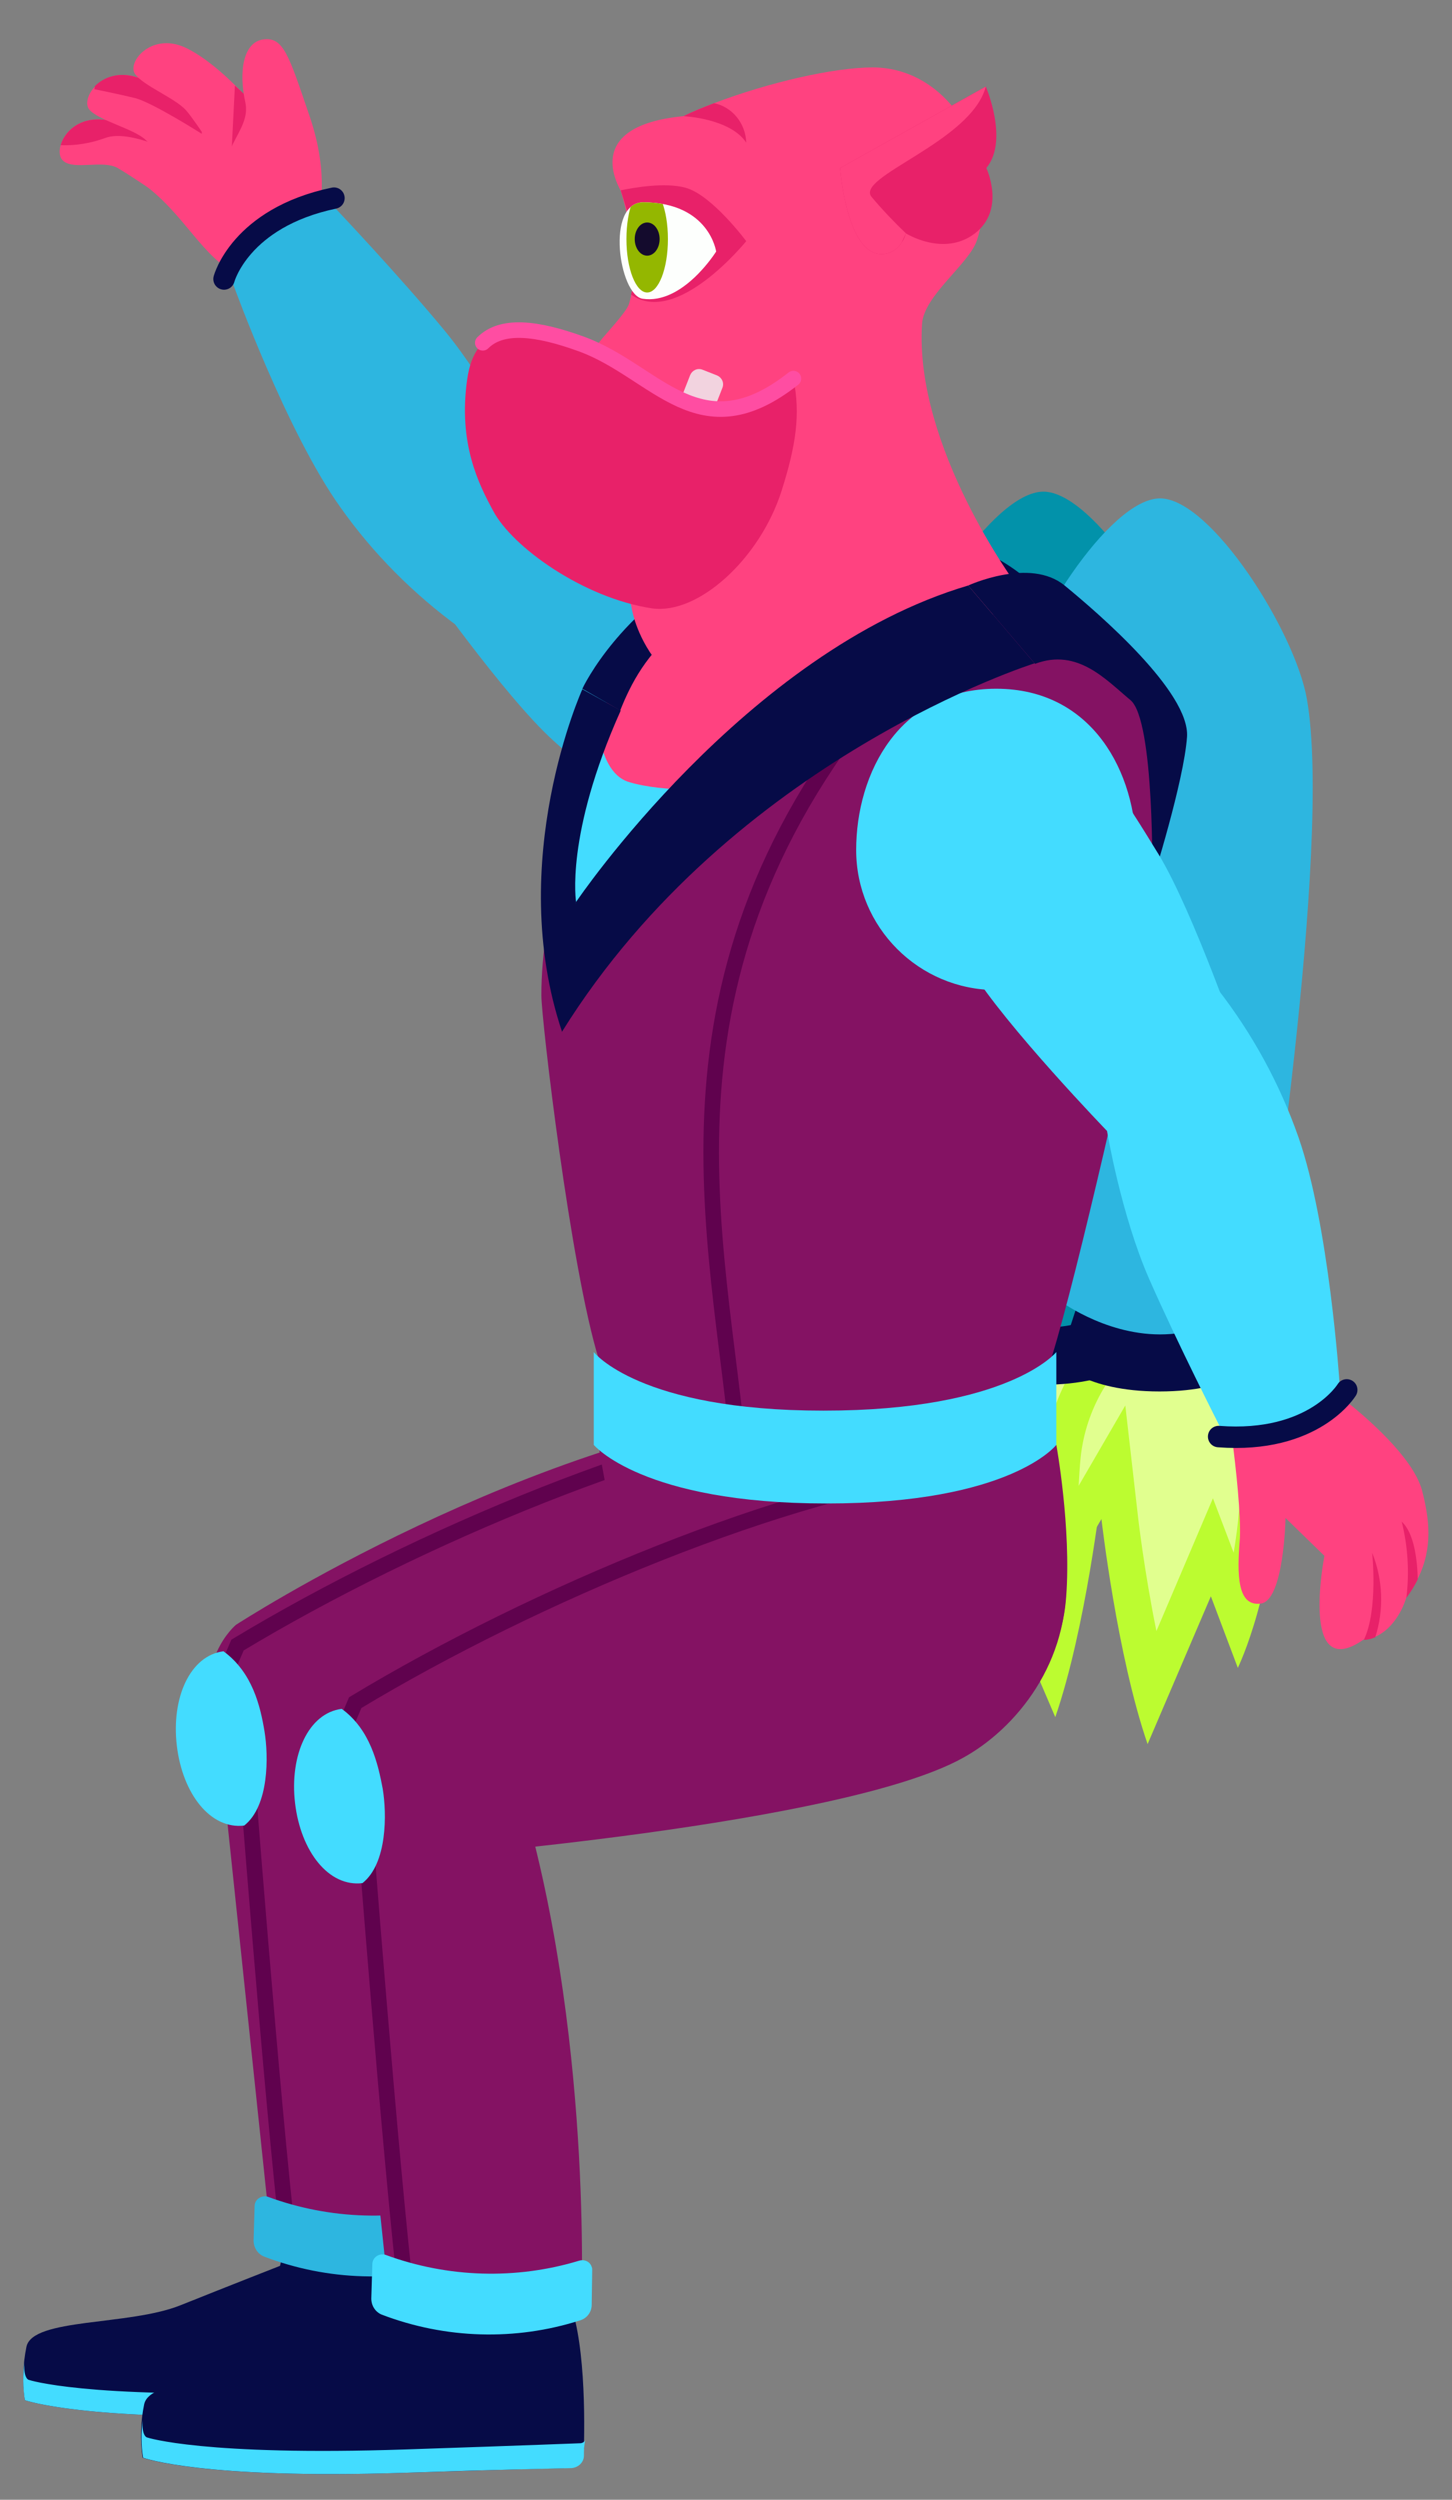 <?xml version="1.0" encoding="utf-8"?>
<!-- Generator: Adobe Illustrator 25.2.0, SVG Export Plug-In . SVG Version: 6.00 Build 0)  -->
<svg version="1.1" id="Layer_1" xmlns="http://www.w3.org/2000/svg" xmlns:xlink="http://www.w3.org/1999/xlink" x="0px" y="0px"
	 viewBox="0 0 280 482" style="enable-background:new 0 0 280 482;" xml:space="preserve">
<rect x="0" y="0" width="280" height="482" fill="#808080" stroke="none"/>
<style type="text/css">
	.st0{fill:#841263;}
	.st1{fill:none;stroke:#60024E;stroke-width:3;stroke-linecap:round;stroke-miterlimit:10;}
	.st2{fill:#060B47;}
	.st3{fill:#43DCFF;}
	.st4{fill:#2DB6E0;}
	.st5{fill:#BCFC30;}
	.st6{fill:#E1FF8F;}
	.st7{fill:#0292AA;}
	.st8{fill:#FF4280;}
	.st9{fill:#E82169;}
	.st10{fill:none;stroke:#060B47;stroke-width:4.13;stroke-linecap:round;stroke-miterlimit:10;}
	.st11{fill:#F2D3DF;}
	.st12{fill:#FDFFFD;}
	.st13{clip-path:url(#SVGID_2_);}
	.st14{fill:#94B700;}
	.st15{fill:#140B2D;}
	.st16{fill:none;stroke:#FF4DA2;stroke-width:3;stroke-linecap:round;stroke-miterlimit:10;}
	.st17{fill:none;stroke:#060B47;stroke-width:4.14;stroke-linecap:round;stroke-miterlimit:10;}
</style>
<g id="b-thigh">
	<path class="st0" d="M57.4,347.2c0,0-11-0.1-15.7-13.5s3.8-20.4,3.8-20.4s56.6-36.8,111-42.4c10.5-1.1,25.4,8.2,26.2,21.7
		c1,16.7-9.6,29.7-19.9,35.3C139.6,340.8,57.4,347.2,57.4,347.2z"/>
	<path class="st1" d="M161.6,272.2c-32.3,3.9-81,24-115.8,45l-4,9.4"/>
</g>
<g id="b-calf">
	<path class="st2" d="M85.8,430.1c4.2,6.2,4.3,23.2,4.1,30.8c-0.1,2.1-1.8,3.8-3.9,3.9c-5,0.1-15,0.4-30.8,0.9
		c-39,1.2-50.4-2.9-50.4-2.9c-0.5-3.4-0.4-6.9,0.3-10.3c1.2-5.6,19.7-4,29.7-8s19.2-7.6,19.2-7.6C58.3,417,77.1,417.6,85.8,430.1z"
		/>
	<path class="st3" d="M89.8,462.4c0,1.3-1.1,2.3-2.4,2.4c-4.3,0.1-14.7,0.3-32.2,0.9c-39,1.2-50.4-2.9-50.4-2.9
		c-0.4-2.4-0.4-4.9-0.1-7.3c-0.2,3.3,0.9,3.4,0.9,3.4s10.8,3.6,49.8,2.3c23.9-0.8,33.7-1.2,33.7-1.2s0.8-0.1,0.9-0.8
		C89.9,460.5,89.9,461.6,89.8,462.4z"/>
	<path class="st0" d="M89.4,433.7L51.9,428l-10.1-96.1c0,0,32.8-7.5,35.4,1C91.7,380.2,89.4,433.7,89.4,433.7z"/>
	<path class="st1" d="M47.2,336.8c0,0,5.2,67.9,8.5,96.2"/>
	<path class="st3" d="M51,333.8c0.8,4.8,0.9,14.4-3.9,18.2c-6.5,0.8-11.9-6.1-13-15.4s2.6-17.4,9-18.2C48.7,322.5,50.2,329,51,333.8
		z"/>
	<path class="st4" d="M91.4,433.3c0,1.3-0.9,2.5-2.2,2.9c-12.5,4-26,3.6-38.3-1.1c-1.2-0.5-2-1.7-2-3.1l0.2-6.6c0-1.1,0.9-1.9,2-1.9
		c0.2,0,0.4,0,0.6,0.1c12,4.4,25.1,4.8,37.3,1.1c1-0.3,2.1,0.2,2.4,1.2c0.1,0.2,0.1,0.4,0.1,0.7L91.4,433.3z"/>
</g>
<g id="rocket">
	<path class="st5" d="M206,246.4c9.8,6.5,16.1,16.9,17.4,28.6c1.9,17.4-2.2,27.7-2.2,27.7l-8.8-15c0,0-3,26.3-8.9,43.4l-12.2-28.5
		l-5.2,13.8c0,0-7.5-15.3-7.5-38.4C178.5,258.5,186.9,241.6,206,246.4z"/>
	<path class="st6" d="M201.9,309.3c2.4-11.8,3.5-22.4,3.6-22.5l2.4-21l9.1,15.5c-0.1-1.8-0.2-3.6-0.4-5.6c-1-9.1-5.8-17.4-13.2-22.8
		c-1.1-0.2-2.3-0.4-3.5-0.4c-2.8,0-6.8,0.6-10.1,6.3c-2.7,4.6-4.1,11.4-4.1,19.1c0,5.5,0.5,10.9,1.4,16.3l4-10.5L201.9,309.3z"/>
	<path class="st5" d="M218.8,251.6c-9.8,6.5-16.1,16.9-17.4,28.6c-1.9,17.4,2.2,27.7,2.2,27.7l8.8-15c0,0,3,26.3,8.9,43.4l12.2-28.5
		l5.2,13.8c0,0,7.5-15.3,7.5-38.4C246.3,263.6,237.9,246.8,218.8,251.6z"/>
	<path class="st6" d="M223,314.5c-2.4-11.8-3.6-22.4-3.6-22.5l-2.4-21l-9,15.5c0.1-1.8,0.2-3.6,0.4-5.6c1-9.1,5.8-17.4,13.2-22.8
		c1.1-0.2,2.3-0.4,3.5-0.4c2.8,0,6.8,0.6,10.1,6.3c2.7,4.6,4.1,11.4,4.1,19.1c0,5.5-0.5,10.9-1.4,16.3l-4-10.5L223,314.5z"/>
	<path class="st2" d="M220.6,261.1c0,0-4.7,5.9-19.4,5.9s-19.4-5.8-19.4-5.8l5.9-18.2h27L220.6,261.1z"/>
	<path class="st7" d="M221,249.2c0,0-8.7,6.8-19.8,6.8s-19.8-6.8-19.8-6.8s-13.7-87.3-8.6-115.8c2.4-13,18.6-38.6,28.4-38.6
		s26,25.6,28.3,38.6C234.7,161.9,221,249.2,221,249.2z"/>
	<path class="st2" d="M243,262.5c0,0-4.7,5.8-19.4,5.8s-19.4-5.8-19.4-5.8l5.9-18.1h27L243,262.5z"/>
	<path class="st4" d="M243.4,250.5c0,0-8.7,6.8-19.7,6.8s-19.8-6.8-19.8-6.8s-13.7-87.3-8.6-115.8c2.4-13,18.6-38.6,28.4-38.6
		s26,25.6,28.3,38.6C257.1,163.2,243.4,250.5,243.4,250.5z"/>
</g>
<g id="b-hand">
	<path class="st8" d="M11.7,28L11.7,28c0.7-2.5,3.5-5.5,8.5-4.9c5.3,0.6,11.2,3.4,14.3,5.1c1.4,0.7,2.2,1.2,2.2,1.2
		c7.3,7.1-1.6,11.2-1.6,11.2s-9.6-6.6-12.4-8.2s-8.3,0.4-10.4-1.3C11.5,30.5,11.3,29.3,11.7,28z"/>
	<path class="st9" d="M11.7,28L11.7,28c0.7-2.5,3.5-5.5,8.5-4.9c5.3,0.6,11.2,3.4,14.3,5.1c0.2,0.6,0.3,1.2,0.2,1.8
		c0,0-9.5-5.2-14.4-3.4C17.6,27.6,14.7,28.1,11.7,28z"/>
	<path class="st8" d="M63.8,42.7l-12-21.6c0,0-12.8-1.2-24.8,13.9c8.8,6.2,11.8,14.8,19.4,18.2C51.2,55.3,70,57.9,63.8,42.7z"/>
	<path class="st8" d="M17.2,21.1c-0.8-1-0.3-3,1.2-4.5c1.7-1.7,4.6-2.9,8.4-1.6c4.8,1.7,9.7,5.4,12.4,7.8c1.4,1.2,2.3,2,2.3,2
		c5.6,8.5-4.7,12.1-4.7,12.1s-6.5-7.9-8.8-10S18.9,23.2,17.2,21.1z"/>
	<path class="st9" d="M18.2,17.2l0.1-0.6c1.7-1.7,4.6-2.9,8.4-1.6c4.8,1.7,9.7,5.4,12.4,7.8l-0.2,3c0,0-9.6-6.1-12.9-6.9
		S18.2,17.2,18.2,17.2z"/>
	<path class="st8" d="M49.5,21c0,0-6.5-8.1-13.3-11.6s-11.7,2.5-10.2,4.8s7.8,4.7,9.9,7.1s7.5,11,7.5,11S53.9,30.1,49.5,21z"/>
	<polygon class="st9" points="45.3,16.5 44.4,34.4 55.4,25.8 	"/>
	<path class="st8" d="M61.4,41.4c0,0,2.3-7.3-1.7-19s-5-15.3-8.9-14.8s-4.8,6.2-3.5,12.1s-6.5,9.2-3.3,18.8S60.1,49.6,61.4,41.4z"/>
</g>
<path id="b-arm" class="st4" d="M81,111.1c0,0-5.2-9.8,2.4-18.2s17.9-4.2,17.9-4.2s24.5,14,34,22.7s17.2,16.2,21.4,22.8
	c2.9,4.6,6.9,12.6-2.6,23s-17.8,7.2-22.7,4.7c-6.9-3.5-15.2-10.5-24.7-19.1S81,111.1,81,111.1z"/>
<g id="b-forearm">
	<path class="st4" d="M45,54.9c0,0-0.8-6.4,5.8-10.9c8.2-5.6,14-3.7,14-3.7s12.4,13.1,20.9,23.4s15.7,25,15.7,25
		c2.1,6.3,1.5,13.2-1.7,19.1C93.5,119.3,88.6,121,88.6,121c-8.8-6.4-16.6-14.2-22.9-23.1C55.3,83.4,45,54.9,45,54.9z"/>
	<path class="st10" d="M43.2,53.8c0,0,3.1-11.8,21.2-15.6"/>
</g>
<path id="hips" class="st0" d="M205.6,307.9c-1.9,25.5-26.1,20.3-42.2,20.3s-32.7-1.7-38.8-12.8c-4.9-8.9-9.8-40.4-9.8-40.4
	l88.9,3.6C203.7,278.6,206.6,294.5,205.6,307.9z"/>
<g id="f-thigh">
	<path class="st0" d="M80.2,358.3c0,0-11-0.1-15.7-13.5s3.8-20.4,3.8-20.4s56.6-36.8,111-42.4c10.5-1.1,25.4,8.2,26.2,21.7
		c1,16.7-9.6,29.7-19.9,35.3C162.3,351.9,80.2,358.3,80.2,358.3z"/>
	<path class="st1" d="M184.3,283.3c-32.3,3.9-81,24-115.8,45l-4,9.4"/>
</g>
<g id="f-calf">
	<path class="st2" d="M108.5,441.2c4.2,6.2,4.3,23.2,4.1,30.8c-0.1,2.1-1.8,3.8-3.9,3.9c-5,0.1-15,0.4-30.8,0.9
		c-39,1.3-50.4-2.9-50.4-2.9c-0.5-3.4-0.4-6.9,0.3-10.3c1.2-5.6,19.7-4,29.7-8s19.2-7.6,19.2-7.6C81,428.1,99.9,428.6,108.5,441.2z"
		/>
	<path class="st3" d="M112.6,473.5c0,1.3-1.1,2.3-2.4,2.4c-4.3,0.1-14.7,0.3-32.2,0.9c-39,1.3-50.4-2.9-50.4-2.9
		c-0.4-2.4-0.4-4.9-0.1-7.3c-0.2,3.3,0.9,3.4,0.9,3.4s10.8,3.6,49.8,2.3c23.9-0.8,33.8-1.2,33.8-1.2s0.8-0.1,0.9-0.8
		C112.6,471.6,112.6,472.6,112.6,473.5z"/>
	<path class="st0" d="M112.1,444.8l-37.5-5.7L64.5,343c0,0,32.9-7.5,35.4,1C114.4,391.3,112.1,444.8,112.1,444.8z"/>
	<path class="st1" d="M70,347.9c0,0,5.2,67.9,8.5,96.2"/>
	<path class="st3" d="M73.8,344.9c0.8,4.8,0.9,14.4-3.9,18.2c-6.5,0.8-11.9-6.1-13-15.4s2.6-17.4,9-18.2
		C71.4,333.5,72.9,340.1,73.8,344.9z"/>
	<path class="st3" d="M114.1,444.4c0,1.4-0.9,2.6-2.2,3c-12.5,4-26,3.6-38.3-1.1c-1.2-0.5-2-1.7-2-3.1l0.2-6.6
		c0-1.1,0.9-1.9,1.9-1.9c0.2,0,0.5,0,0.7,0.1c12,4.4,25.1,4.8,37.3,1.1c1-0.3,2.1,0.2,2.4,1.2c0.1,0.2,0.1,0.4,0.1,0.7L114.1,444.4z
		"/>
</g>
<g id="torso">
	<path class="st8" d="M143.9,112.9c0,0-18,3.6-24.2,16.9s-15.4,26.4-8.6,56.5c0,0,68.3-59,81.1-63.1c12.8-4.1,10.1-0.5,3.9-10.3
		S143.9,112.9,143.9,112.9z"/>
	<path class="st2" d="M112.3,132.8c0,0,7.7-16.7,28.6-26.1s45.8-5.9,58.5,6.2s18.4,18.4,18.4,18.4s-6.4-9.4-20.6-5.9
		s-14.8-20.6-35.1-16.8c-30.4,5.7-38.3,17.8-42.5,28.4L112.3,132.8z"/>
	<path class="st0" d="M219.5,192.6c-0.9,4.6-11.5,52.4-16.7,69.1c-5.5,17.6-31.3,19-42.2,19.2c-11.2,0.2-39.1,0.3-45.1-18.7
		c-5.5-17.7-11.1-65.7-11.1-70.2c-0.1-16,6.7-39.2,6.7-39.2s-1.7,22.9,0,25.2c0,0,17.9-29.2,85-65c4.7,2.3,20.3,14.7,21.8,18.4
		C223.8,146.5,223.1,173.6,219.5,192.6z"/>
	<path class="st1" d="M174.4,128c-52,58.4-35.6,109.8-31.8,153.8"/>
	<path class="st3" d="M115,134.4c0,0-0.7,14.3,6.3,16.4s17.2,1.3,17.2,1.3l-27.5,34.3C111.1,186.3,106,169,115,134.4z"/>
	<path class="st3" d="M219.1,163.9c0,14.9-12.1,27-27,27s-27-12.1-27-27c0-14.9,8.4-31.1,27-31.1S219.1,149,219.1,163.9z"/>
	<path class="st2" d="M111.1,174c0,0-2.2-12.9,8.6-37l-7.4-4.1c0,0-15,33.1-3.9,66.1L111.1,174z"/>
	<path class="st3" d="M203.7,278.6c0,0-8.7,11.3-44.3,11.3s-44.9-11.3-44.9-11.3v-17.9c0,0,8.7,11.3,44.3,11.3
		c35.8,0,44.9-11.3,44.9-11.3V278.6z"/>
</g>
<g id="head">
	<path class="st8" d="M196.1,112.9c0,0-17.1,25.2-44.2,25.2s-30.1-20.9-30.1-20.9c-1.9-10.5-24.7-27.3-6.1-51.4
		c1-1.3,5.1-5.6,5.6-7.2c2.3-7.8-0.6-18.6-1.6-21.8c-0.2-0.6-7.8-12.5,12.1-14.4c1.8-0.9,3.8-1.7,5.9-2.5c10.5-4,23.1-6.9,30.6-6.9
		c15.2,0,25.2,17.7,20.1,33.3c-1.5,4.6-10.3,10.7-10.6,16.2C176.3,86.2,196.1,112.9,196.1,112.9z"/>
	<path class="st9" d="M143.9,46.5c0,0-13.4,16.6-22.2,10.3c2.3-7.8-1-16.8-2-20.1c2.4-0.5,8.5-1.6,12.5-0.5
		C137.3,37.6,143.9,46.5,143.9,46.5z"/>
	<path class="st9" d="M190.2,32.4c0,0,3.8,8-2.2,12.6s-13.3,0-13.3,0c-0.2,0.6-0.4,1.2-0.8,1.7c-0.8,1.4-2.3,2.3-3.9,2.3
		c-6.8,0-8-16.6-8-16.6l28.1-15.7C190.1,16.7,194.6,27.1,190.2,32.4z"/>
	<path class="st8" d="M168.1,38c2.1,2.5,4.3,4.8,6.6,7l-0.8,1.7c-0.8,1.4-2.3,2.3-3.9,2.3c-6.8,0-8-16.6-8-16.6l28.1-15.7
		C187.3,27.4,164.7,34.1,168.1,38z"/>
	<path class="st11" d="M134.2,82.7l-2.8-1.1c-0.9-0.4-1.4-1.4-1-2.4l2.7-6.9c0.4-0.9,1.4-1.4,2.4-1l2.8,1.1c0.9,0.4,1.4,1.4,1,2.4
		l-2.7,6.9C136.2,82.6,135.1,83.1,134.2,82.7z"/>
	<path class="st9" d="M150.7,94.7c-4.2,13.1-16.1,23.9-25,22.6c-13.2-2-26.9-11.8-30.6-18.8c-2.7-5-6.8-12.9-5-25.4
		c1.5-10.6,9.4-11.4,22.2-6.6c14.3,5.3,22.6,20.9,40.7,6.6C154.4,79.8,153.5,85.9,150.7,94.7z"/>
	<path class="st12" d="M138.1,48.5c0,0-1.3-9.4-14-9.5c-7.4,0-4.7,17.9-0.2,18.6C131.7,58.8,138.1,48.5,138.1,48.5z"/>
	<g>
		<defs>
			<path id="SVGID_1_" d="M138.1,48.5c0,0-1.3-9.4-14-9.5c-7.4,0-4.7,17.9-0.2,18.6C131.7,58.8,138.1,48.5,138.1,48.5z"/>
		</defs>
		<clipPath id="SVGID_2_">
			<use xlink:href="#SVGID_1_"  style="overflow:visible;"/>
		</clipPath>
		<g class="st13">
			<ellipse class="st14" cx="124.8" cy="46.1" rx="4" ry="10.3"/>
			<ellipse class="st15" cx="124.8" cy="46.1" rx="2.4" ry="3.2"/>
		</g>
	</g>
	<path class="st9" d="M143.9,27.5c-3.1-4.7-12.1-5.1-12.1-5.1c1.8-0.9,3.8-1.7,5.9-2.5C141.2,20.6,143.8,23.8,143.9,27.5z"/>
	<path class="st16" d="M93.1,66.1c3.6-3.6,10.2-3,19.2,0.3c14.3,5.3,22.6,20.9,40.7,6.6"/>
</g>
<g id="collar">
	<path class="st2" d="M186.7,112.9l12.8,15c0,0-58.3,18.3-91.1,71c-0.1-15.1,2.7-25,2.7-25S143.7,125.6,186.7,112.9z"/>
	<path class="st2" d="M186.7,112.9c0,0,11.9-5.5,18.6,0s24.2,20.6,23.6,29.2s-6.7,27.9-6.7,27.9s0.5-31.1-4.2-35s-10.2-10.1-18.4-7
		L186.7,112.9z"/>
</g>
<g id="f-hand">
	<path class="st8" d="M243.1,309.2c4.5-0.5,4.8-16.5,4.8-16.5l7.5,7.3c0,0-4.9,24.9,7.6,16.1c0.7,0,1.5-0.2,2.2-0.5
		c2.8-1.2,5-4.3,6-7.6c0.8-1.1,1.6-2.3,2.2-3.6c3-6,2.2-11.7,0.8-17.1c-1.8-6.4-10.8-14.1-15.1-17.5l-0.8-0.6l-1.6-1.2l-20.3,0.7
		c0,0,0.4,2.6,0.9,6.2c0.1,0.6,0.1,1.1,0.2,1.8c0.9,6.6,1.8,15.6,1.6,19.9C238.5,303.7,238.6,309.8,243.1,309.2z"/>
	<path class="st9" d="M263,316.2c0.7,0,1.5-0.2,2.2-0.5c1.7-5.3,1.5-11.1-0.6-16.3C264.6,299.4,265.8,310.4,263,316.2z"/>
	<path class="st9" d="M271.2,308.1c0.8-1.1,1.6-2.3,2.2-3.6c-0.1-3.8-0.7-8.9-3.1-11.1C271.5,298.2,271.8,303.2,271.2,308.1z"/>
</g>
<path id="f-arm" class="st3" d="M239.3,202.4c0,0,2.2,10.9-7.4,16.8s-18.3-1-18.3-1s-19.7-20.4-26.4-31.3s-12-20.4-14.2-27.9
	c-1.5-5.2-3.1-14,8.9-21.4s19.1-1.9,23.1,1.8c5.7,5.3,11.7,14.3,18.4,25.3S239.3,202.4,239.3,202.4z"/>
<g id="f-forearm">
	<path class="st3" d="M258.3,266.5c0,0-1,6.4-8.6,8.8c-9.4,3.1-14.5-0.3-14.5-0.3s-8.2-16.1-13.6-28.4s-8.1-28.4-8.1-28.4
		c-0.2-6.6,2.3-13.1,6.9-17.9c9.2-9.3,14.4-9.6,14.4-9.6c6.7,8.6,12,18.3,15.6,28.6C256.3,236.2,258.3,266.5,258.3,266.5z"/>
	<path class="st17" d="M259.7,268c0,0-6.3,10.4-24.7,9"/>
</g>
</svg>

